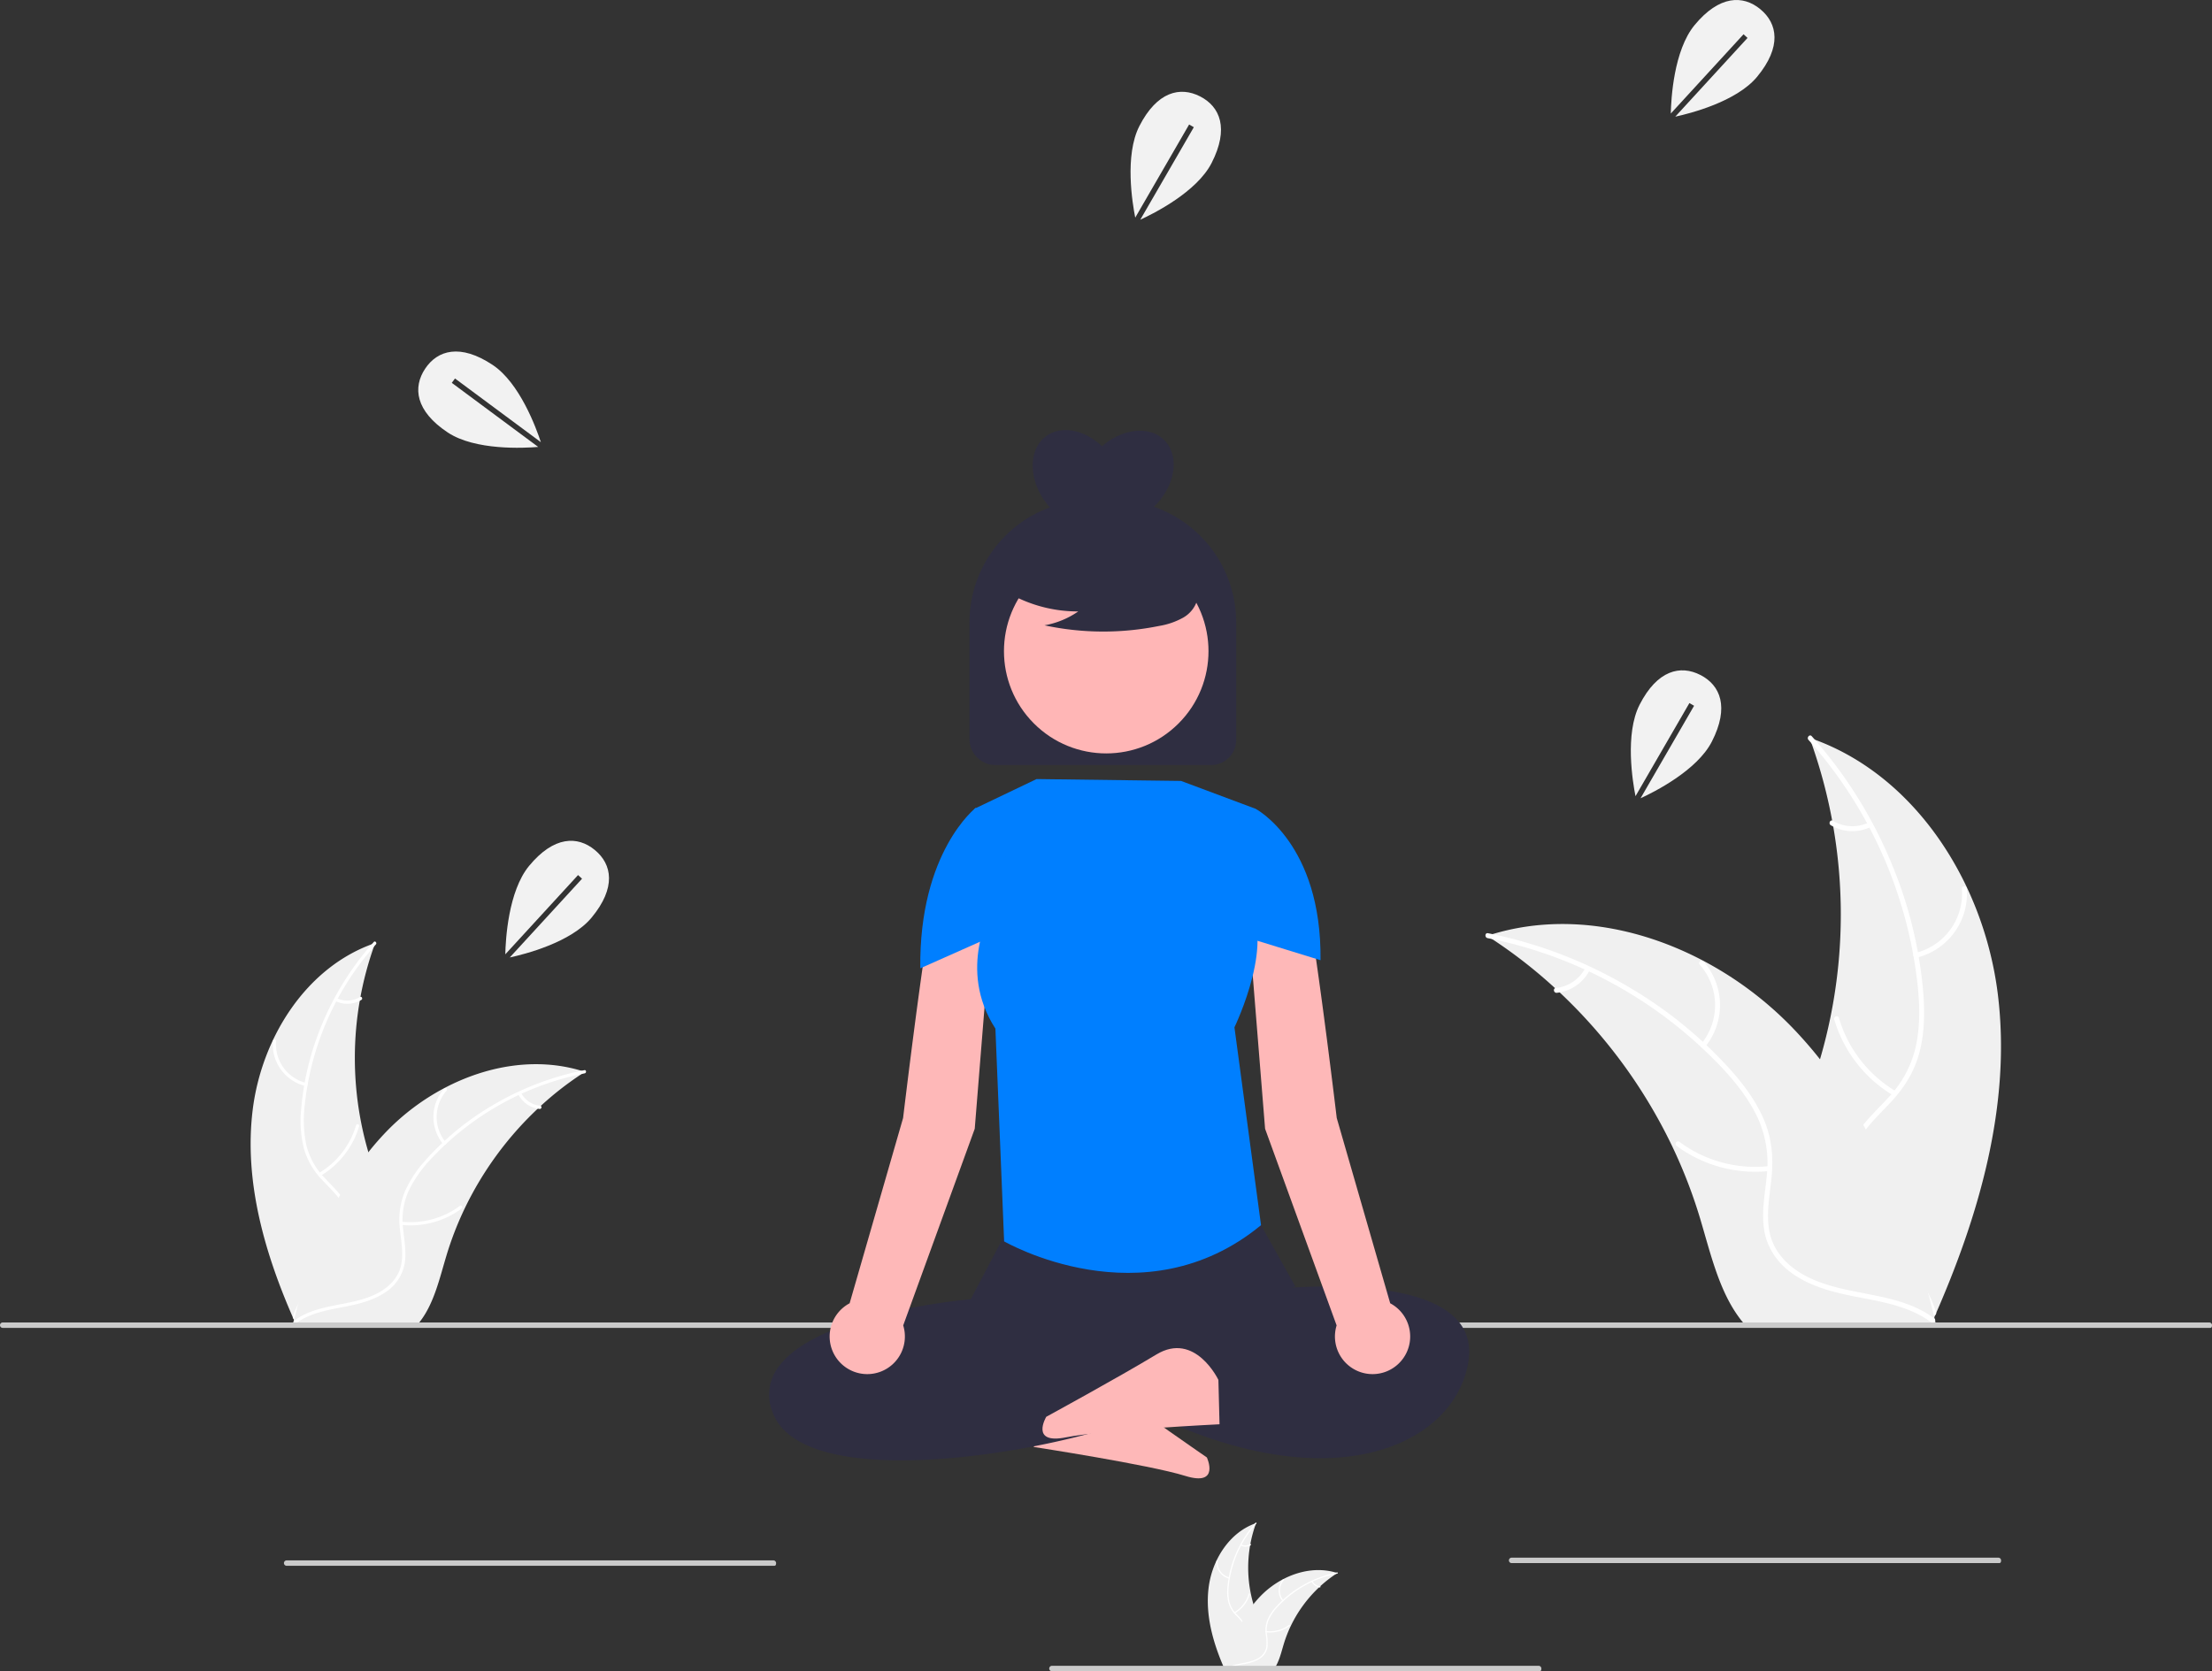<svg data-name="Layer 1" xmlns="http://www.w3.org/2000/svg" width="818" height="618.165"><rect width="100%" height="100%" fill="#333333" stroke="none"/><path data-name="Path 164" d="M384.403 518.936s10.411-17.08 23.778-6.981 38.12 27.139 38.12 27.139 5.07 10.899-8.052 6.805-55.96-10.682-55.96-10.682z" fill="#feb8b8"/><path d="M93.453 410.46c3.318-26.677 19.851-52.963 45.294-61.645a123.863 123.863 0 00.006 85.04c3.91 10.576 9.36 21.931 5.682 32.59-2.288 6.631-7.886 11.705-14.142 14.878-6.258 3.172-13.202 4.685-20.06 6.166l-1.349 1.117c-10.886-24.581-18.749-51.467-15.43-78.145z" fill="#f0f0f0"/><path d="M139 349.32a105.87 105.87 0 00-26.32 59.583 45.591 45.591 0 00.52 14.275 26.149 26.149 0 006.503 12.128c2.931 3.22 6.302 6.176 8.4 10.053a16.01 16.01 0 01.782 13.07c-1.852 5.312-5.501 9.64-9.218 13.75-4.126 4.563-8.484 9.236-10.238 15.285-.212.733-1.337.36-1.125-.371 3.052-10.524 13.268-16.502 18.14-25.981 2.273-4.423 3.227-9.558 1.096-14.227-1.864-4.083-5.338-7.133-8.334-10.368a27.903 27.903 0 01-6.8-11.622 42.148 42.148 0 01-1.066-14.202 102.712 102.712 0 017.501-31.214 107.747 107.747 0 0119.375-31.048c.506-.567 1.287.325.784.888z" fill="#fff"/><path d="M113 401.733a15.884 15.884 0 01-12.091-16.64c.06-.76 1.244-.701 1.184.06a14.708 14.708 0 0011.278 15.454c.742.177.366 1.3-.371 1.126zM118.001 433.87a30.615 30.615 0 0013.672-17.633c.215-.732 1.34-.36 1.125.372a31.844 31.844 0 01-14.264 18.318c-.657.39-1.186-.67-.533-1.058zM124.581 369.223a8.991 8.991 0 008.52-.432c.652-.398 1.18.663.533 1.058a10.075 10.075 0 01-9.424.5.612.612 0 01-.377-.75.595.595 0 01.748-.376z" fill="#fff"/><path d="M216.3 396.465c-.4.26-.8.52-1.2.79a118.407 118.407 0 00-15.14 11.82c-.37.33-.74.67-1.1 1.01a124.827 124.827 0 00-27.11 37.11 121.222 121.222 0 00-6.64 17.18c-2.45 8.13-4.46 17.14-9.31 23.79a20.796 20.796 0 01-1.62 2h-43.83c-.1-.05-.2-.09-.3-.14l-1.75.08c.071-.31.15-.63.221-.94.04-.18.09-.36.13-.54.03-.12.06-.24.08-.35.01-.04.02-.08.03-.11.02-.11.05-.21.07-.31q.66-2.685 1.36-5.37c0-.01 0-.01.01-.02 3.59-13.63 8.35-27.08 15-39.38.2-.37.4-.75.62-1.12a115.673 115.673 0 0110.39-15.76 102.262 102.262 0 016.81-7.79 85.037 85.037 0 0121.28-15.94c15.72-8.3 33.92-11.48 50.72-6.41.43.13.85.26 1.28.4z" fill="#f0f0f0"/><path d="M216.202 397.022a105.87 105.87 0 00-56.887 31.728 45.591 45.591 0 00-8.181 11.71 26.148 26.148 0 00-2.11 13.6c.402 4.336 1.315 8.725.655 13.083a16.01 16.01 0 01-7.245 10.907c-4.676 3.126-10.196 4.385-15.638 5.429-6.041 1.158-12.335 2.266-17.377 6.04-.61.457-1.285-.517-.675-.974 8.773-6.566 20.53-5.188 30.126-9.823 4.478-2.163 8.332-5.688 9.441-10.7.97-4.381.033-8.908-.412-13.295a27.903 27.903 0 011.567-13.374 42.148 42.148 0 017.7-11.981 102.713 102.713 0 0124.783-20.406 107.747 107.747 0 0134.162-13.126c.746-.148.832 1.035.091 1.182z" fill="#fff"/><path d="M163.886 423.217a15.884 15.884 0 01.364-20.565c.506-.57 1.416.189.91.76a14.708 14.708 0 00-.3 19.13c.486.587-.49 1.259-.974.675zM148.532 451.887a30.615 30.615 0 0021.53-5.847c.613-.455 1.287.52.676.974a31.844 31.844 0 01-22.418 6.04c-.76-.085-.544-1.25.212-1.167zM192.706 404.233a8.991 8.991 0 007.064 4.784c.76.075.543 1.24-.212 1.166a10.075 10.075 0 01-7.826-5.276.612.612 0 01.15-.824.595.595 0 01.824.15z" fill="#fff"/><path d="M446.945 587.276c1.286-10.34 7.694-20.527 17.554-23.891a48.004 48.004 0 00.003 32.957c1.515 4.099 3.627 8.5 2.202 12.63a10.73 10.73 0 01-5.481 5.766 31.87 31.87 0 01-7.774 2.39l-.523.433c-4.22-9.527-7.266-19.946-5.98-30.285z" fill="#f0f0f0"/><path d="M464.597 563.58a41.03 41.03 0 00-10.2 23.092 17.669 17.669 0 00.201 5.532 10.134 10.134 0 002.52 4.7 20.975 20.975 0 013.256 3.896 6.205 6.205 0 01.303 5.066 16.122 16.122 0 01-3.572 5.329c-1.6 1.768-3.288 3.58-3.968 5.924-.082.284-.518.14-.436-.144 1.183-4.079 5.142-6.396 7.03-10.07a6.284 6.284 0 00.425-5.513 16.273 16.273 0 00-3.23-4.018 10.814 10.814 0 01-2.636-4.504 16.335 16.335 0 01-.412-5.504 39.807 39.807 0 012.907-12.097 41.757 41.757 0 017.508-12.033c.197-.22.5.126.304.344z" fill="#fff"/><path d="M454.52 583.893a6.156 6.156 0 01-4.685-6.448c.023-.295.482-.272.459.023a5.7 5.7 0 004.37 5.989c.288.068.143.504-.143.436zM456.46 596.348a11.865 11.865 0 005.298-6.834c.083-.283.519-.139.436.144a12.341 12.341 0 01-5.528 7.1c-.255.15-.46-.26-.207-.41zM459.01 571.294a3.485 3.485 0 003.301-.168c.253-.154.458.257.207.41a3.905 3.905 0 01-3.653.194.237.237 0 01-.146-.29.23.23 0 01.29-.146z" fill="#fff"/><path d="M494.555 581.852c-.155.1-.31.201-.465.306a45.887 45.887 0 00-5.867 4.58 20.2 20.2 0 00-.427.392 48.377 48.377 0 00-10.506 14.382 46.981 46.981 0 00-2.573 6.658c-.95 3.151-1.729 6.643-3.609 9.22a8.058 8.058 0 01-.627.775h-16.987c-.039-.019-.077-.034-.116-.054l-.678.031.085-.364c.015-.07.035-.14.05-.21.012-.046.024-.092.031-.135a.642.642 0 01.012-.043c.008-.042.02-.081.027-.12q.256-1.04.527-2.081l.004-.008a69.078 69.078 0 015.813-15.262c.078-.143.155-.29.24-.434a44.83 44.83 0 014.027-6.107 39.63 39.63 0 012.64-3.02 32.956 32.956 0 018.246-6.177c6.093-3.217 13.146-4.45 19.657-2.484.167.05.33.1.496.155z" fill="#f0f0f0"/><path d="M494.517 582.067a41.03 41.03 0 00-22.047 12.297 17.669 17.669 0 00-3.17 4.538 10.134 10.134 0 00-.818 5.27 20.974 20.974 0 01.254 5.071 6.205 6.205 0 01-2.808 4.227 16.122 16.122 0 01-6.06 2.104c-2.342.449-4.78.878-6.735 2.34-.237.178-.498-.2-.261-.377 3.4-2.544 7.955-2.01 11.675-3.806a6.284 6.284 0 003.659-4.147 16.272 16.272 0 00-.16-5.153 10.814 10.814 0 01.607-5.183 16.335 16.335 0 012.985-4.643 39.806 39.806 0 019.604-7.909 41.758 41.758 0 0113.24-5.087c.289-.057.322.401.035.458z" fill="#fff"/><path d="M474.242 592.22a6.156 6.156 0 01.141-7.97c.196-.222.549.073.353.294a5.7 5.7 0 00-.117 7.414c.189.227-.19.488-.377.261zM468.291 603.33a11.865 11.865 0 008.345-2.265c.237-.177.498.201.261.377a12.341 12.341 0 01-8.688 2.34c-.294-.032-.21-.484.082-.451zM485.411 584.862a3.484 3.484 0 002.738 1.854c.294.03.21.48-.082.452a3.905 3.905 0 01-3.033-2.045.237.237 0 01.058-.32.23.23 0 01.32.059z" fill="#fff"/><path d="M738.788 367.655c-5.1-41.005-30.512-81.407-69.619-94.752a190.384 190.384 0 01-.01 130.711c-6.009 16.255-14.385 33.709-8.732 50.09 3.516 10.194 12.12 17.993 21.737 22.87 9.618 4.876 20.292 7.2 30.832 9.478l2.074 1.716c16.732-37.782 28.818-79.107 23.718-120.113z" fill="#f0f0f0"/><path d="M668.78 273.679a162.727 162.727 0 0140.455 91.582c.71 7.293.797 14.753-.798 21.942a40.192 40.192 0 01-9.996 18.641c-4.505 4.95-9.687 9.492-12.91 15.452-3.399 6.28-3.53 13.418-1.203 20.09 2.846 8.163 8.456 14.817 14.168 21.133 6.342 7.013 13.04 14.197 15.736 23.495.327 1.126 2.056.553 1.73-.571-4.69-16.176-20.393-25.365-27.882-39.934-3.494-6.798-4.96-14.691-1.685-21.867 2.865-6.276 8.204-10.964 12.81-15.937 4.835-5.221 8.543-10.95 10.453-17.863 1.953-7.072 2.159-14.55 1.637-21.83a157.874 157.874 0 00-11.53-47.977 165.612 165.612 0 00-29.779-47.722c-.779-.872-1.979.5-1.205 1.366z" fill="#fff"/><path d="M708.744 354.24a24.414 24.414 0 0018.584-25.575c-.092-1.168-1.912-1.079-1.82.091a22.607 22.607 0 01-17.335 23.755c-1.14.27-.562 1.998.571 1.729zM701.056 403.635a47.056 47.056 0 01-21.013-27.1c-.33-1.126-2.06-.554-1.73.57a48.946 48.946 0 0021.924 28.157c1.01.599 1.824-1.03.82-1.627zM690.943 304.271a13.82 13.82 0 01-13.096-.664c-1.002-.612-1.815 1.019-.82 1.626a15.486 15.486 0 0014.487.768.941.941 0 00.58-1.15.915.915 0 00-1.15-.58z" fill="#fff"/><path d="M549.966 346.144c.614.4 1.229.8 1.844 1.214a181.996 181.996 0 0123.27 18.168c.57.507 1.139 1.03 1.692 1.553a191.865 191.865 0 0141.669 57.04 186.325 186.325 0 0110.206 26.406c3.766 12.496 6.855 26.345 14.31 36.566a31.965 31.965 0 002.49 3.074h67.37c.152-.076.306-.138.46-.215l2.69.123c-.108-.476-.23-.968-.339-1.445-.061-.276-.138-.553-.2-.83-.045-.184-.092-.369-.122-.538a2.53 2.53 0 00-.046-.169c-.031-.169-.078-.322-.108-.476q-1.015-4.127-2.09-8.254c0-.015 0-.015-.015-.03-5.519-20.95-12.835-41.624-23.056-60.53-.308-.568-.615-1.152-.953-1.721a177.797 177.797 0 00-15.97-24.224 157.181 157.181 0 00-10.468-11.974 130.705 130.705 0 00-32.708-24.5c-24.163-12.758-52.136-17.645-77.96-9.853-.66.2-1.306.4-1.966.615z" fill="#f0f0f0"/><path d="M550.117 347a162.727 162.727 0 0187.44 48.767c4.958 5.395 9.518 11.3 12.573 17.999a40.192 40.192 0 013.242 20.903c-.617 6.665-2.02 13.41-1.006 20.11 1.069 7.06 5.261 12.838 11.136 16.764 7.187 4.805 15.672 6.74 24.036 8.344 9.286 1.782 18.96 3.485 26.71 9.285.939.703 1.974-.795 1.037-1.497-13.484-10.092-31.554-7.974-46.305-15.098-6.883-3.325-12.806-8.744-14.51-16.446-1.492-6.735-.051-13.693.632-20.436.717-7.08.228-13.887-2.409-20.556-2.697-6.823-7.036-12.918-11.835-18.417a157.874 157.874 0 00-38.092-31.364 165.612 165.612 0 00-52.51-20.175c-1.146-.227-1.278 1.59-.139 1.816z" fill="#fff"/><path d="M630.53 387.262a24.414 24.414 0 00-.56-31.609c-.778-.877-2.177.29-1.398 1.168a22.607 22.607 0 01.46 29.404c-.747.903.754 1.935 1.497 1.037zM654.13 431.33a47.056 47.056 0 01-33.095-8.987c-.941-.7-1.977.799-1.037 1.497a48.946 48.946 0 0034.458 9.282c1.167-.13.835-1.92-.326-1.792zM586.231 358.083a13.82 13.82 0 01-10.857 7.354c-1.168.115-.835 1.906.326 1.792a15.486 15.486 0 0012.028-8.11.941.941 0 00-.23-1.266.915.915 0 00-1.267.23z" fill="#fff"/><path d="M817.327 491.165H1a1 1 0 010-2h816a1 1 0 011 1c0 .553-.121 1-.673 1zM286.327 579.165H106a1 1 0 010-2h180a1 1 0 011 1c0 .553-.121 1-.673 1zM569.327 618.165H389a1 1 0 010-2h180a1 1 0 011 1c0 .553-.121 1-.673 1zM739.327 578.165H559a1 1 0 010-2h180a1 1 0 011 1c0 .553-.121 1-.673 1z" fill="#cacaca"/><path data-name="Path 161" d="M333.258 540.165c-11.201 0-21.457-1.073-29.605-3.61-9.685-3.016-15.766-7.893-18.076-14.506a17.08 17.08 0 012.677-16.932c14.327-18.67 64.046-23.935 70.717-24.557l13.534-25.628c.866-6.114-3.23-10.743 3.848-10.859l83.735-1.137c6.951-.146 4.978 4.159 6.169 10.12l12.757 22.775-54.906 23.173 8.301 20.228-.541.315c-16.07 9.321-62.283 20.617-98.61 20.618z" fill="#2f2e41"/><path data-name="Path 162" d="M471.413 476.803s76.68-8.775 71.68 26.326-63.345 59.963-151.694 0l10.002-17.55s32.922-1.638 52.926-10.414z" fill="#2f2e41"/><path data-name="Path 166" d="M362.854 317.783s-14.574-2.65-18.55 19.874-10.34 75.876-10.34 75.876l-19.77 68.534a13.912 13.912 0 1019.815 8.184l26.452-72.738 5.042-62.627v-32.815a4.794 4.794 0 00-2.65-4.288zM465.438 317.783s14.574-2.65 18.549 19.874 10.341 75.876 10.341 75.876l19.77 68.534a13.912 13.912 0 11-19.816 8.184l-26.452-72.738-5.042-62.627v-32.815a4.794 4.794 0 012.65-4.288z" fill="#feb8b8"/><path d="M464.327 299.165l-27.567-10.31-53.433-.69-23 11 6.46 37.127s-13.043 22.084 1.317 44.172l3.223 78.701s51.516 29.874 95-6l-9.828-73.173s16.438-33.95 3.697-46.563z" fill="#007fff"/><path d="M453.099 310.703l11.228-11.538s24.505 12.89 24 56l-30.912-9.526zM372.8 310.703l-11.929-11.93s-21.049 16.282-20.544 59.392l28.157-12.526z" fill="#007fff"/><path data-name="Path 163" d="M450.564 510.408s-8.587-18.067-22.927-9.406-40.725 23.046-40.725 23.046-6.171 10.315 7.304 7.602 56.765-4.83 56.765-4.83z" fill="#feb8b8"/><path d="M426.708 187.449c.122-.117.248-.221.368-.34 7.673-7.674 9.229-18.56 3.473-24.315-5.438-5.439-15.455-4.341-23.017 2.272-6.483-6.173-15.176-7.893-20.803-3.633-6.488 4.914-6.438 15.91.114 24.561.448.593.919 1.153 1.402 1.692a45.307 45.307 0 00-29.733 42.546v43.12a9.629 9.629 0 009.629 9.628h79.695a9.305 9.305 0 009.306-9.305v-43.443a45.299 45.299 0 00-30.434-42.783z" fill="#2f2e41"/><circle cx="600.086" cy="381.778" r="37.818" transform="rotate(-45 334.483 541.877)" fill="#ffb6b6"/><path d="M369.348 217.073a51.435 51.435 0 0029.395 9.085 31.52 31.52 0 01-12.493 5.14 103.716 103.716 0 0042.364.237 27.419 27.419 0 008.869-3.046 11.224 11.224 0 005.474-7.32c.93-5.31-3.208-10.135-7.508-13.386a55.38 55.38 0 00-46.538-9.3c-5.198 1.344-10.406 3.615-13.783 7.79s-4.377 10.61-1.16 14.91z" fill="#2f2e41"/><path fill="#f2f2f2" d="M200.519 165.172zM167.07 141.607L168.26 140l31.75 23.55c-1.726-5.259-7.833-21.929-17.844-28.58-11.96-7.946-20.375-5.475-24.96 1.425s-3.603 15.616 8.358 23.562c10.138 6.736 28.198 5.8 33.468 5.358zM617.85 43.489zM644.767 12.672l1.474 1.353-26.724 29.127c5.41-1.17 22.624-5.51 30.28-14.774 9.148-11.07 7.565-19.695 1.179-24.973s-15.156-5.207-24.303 5.862c-7.754 9.382-8.701 27.442-8.81 32.729zM186.85 354.489zM213.767 323.672l1.474 1.353-26.724 29.127c5.41-1.17 22.624-5.51 30.28-14.774 9.148-11.07 7.565-19.695 1.179-24.973s-15.156-5.207-24.303 5.862c-7.754 9.382-8.701 27.442-8.81 32.729zM420.124 81.956zM439.744 46.05l1.732 1.002-19.798 34.215c5.029-2.31 20.899-10.269 26.372-20.97 6.539-12.784 3.129-20.864-4.247-24.637s-15.923-1.808-22.462 10.976c-5.543 10.837-2.564 28.674-1.528 33.86zM605.124 295.956zM624.744 260.05l1.732 1.002-19.798 34.215c5.029-2.31 20.899-10.269 26.372-20.97 6.539-12.784 3.129-20.864-4.247-24.637s-15.923-1.808-22.462 10.976c-5.543 10.837-2.564 28.674-1.528 33.86z"/></svg>